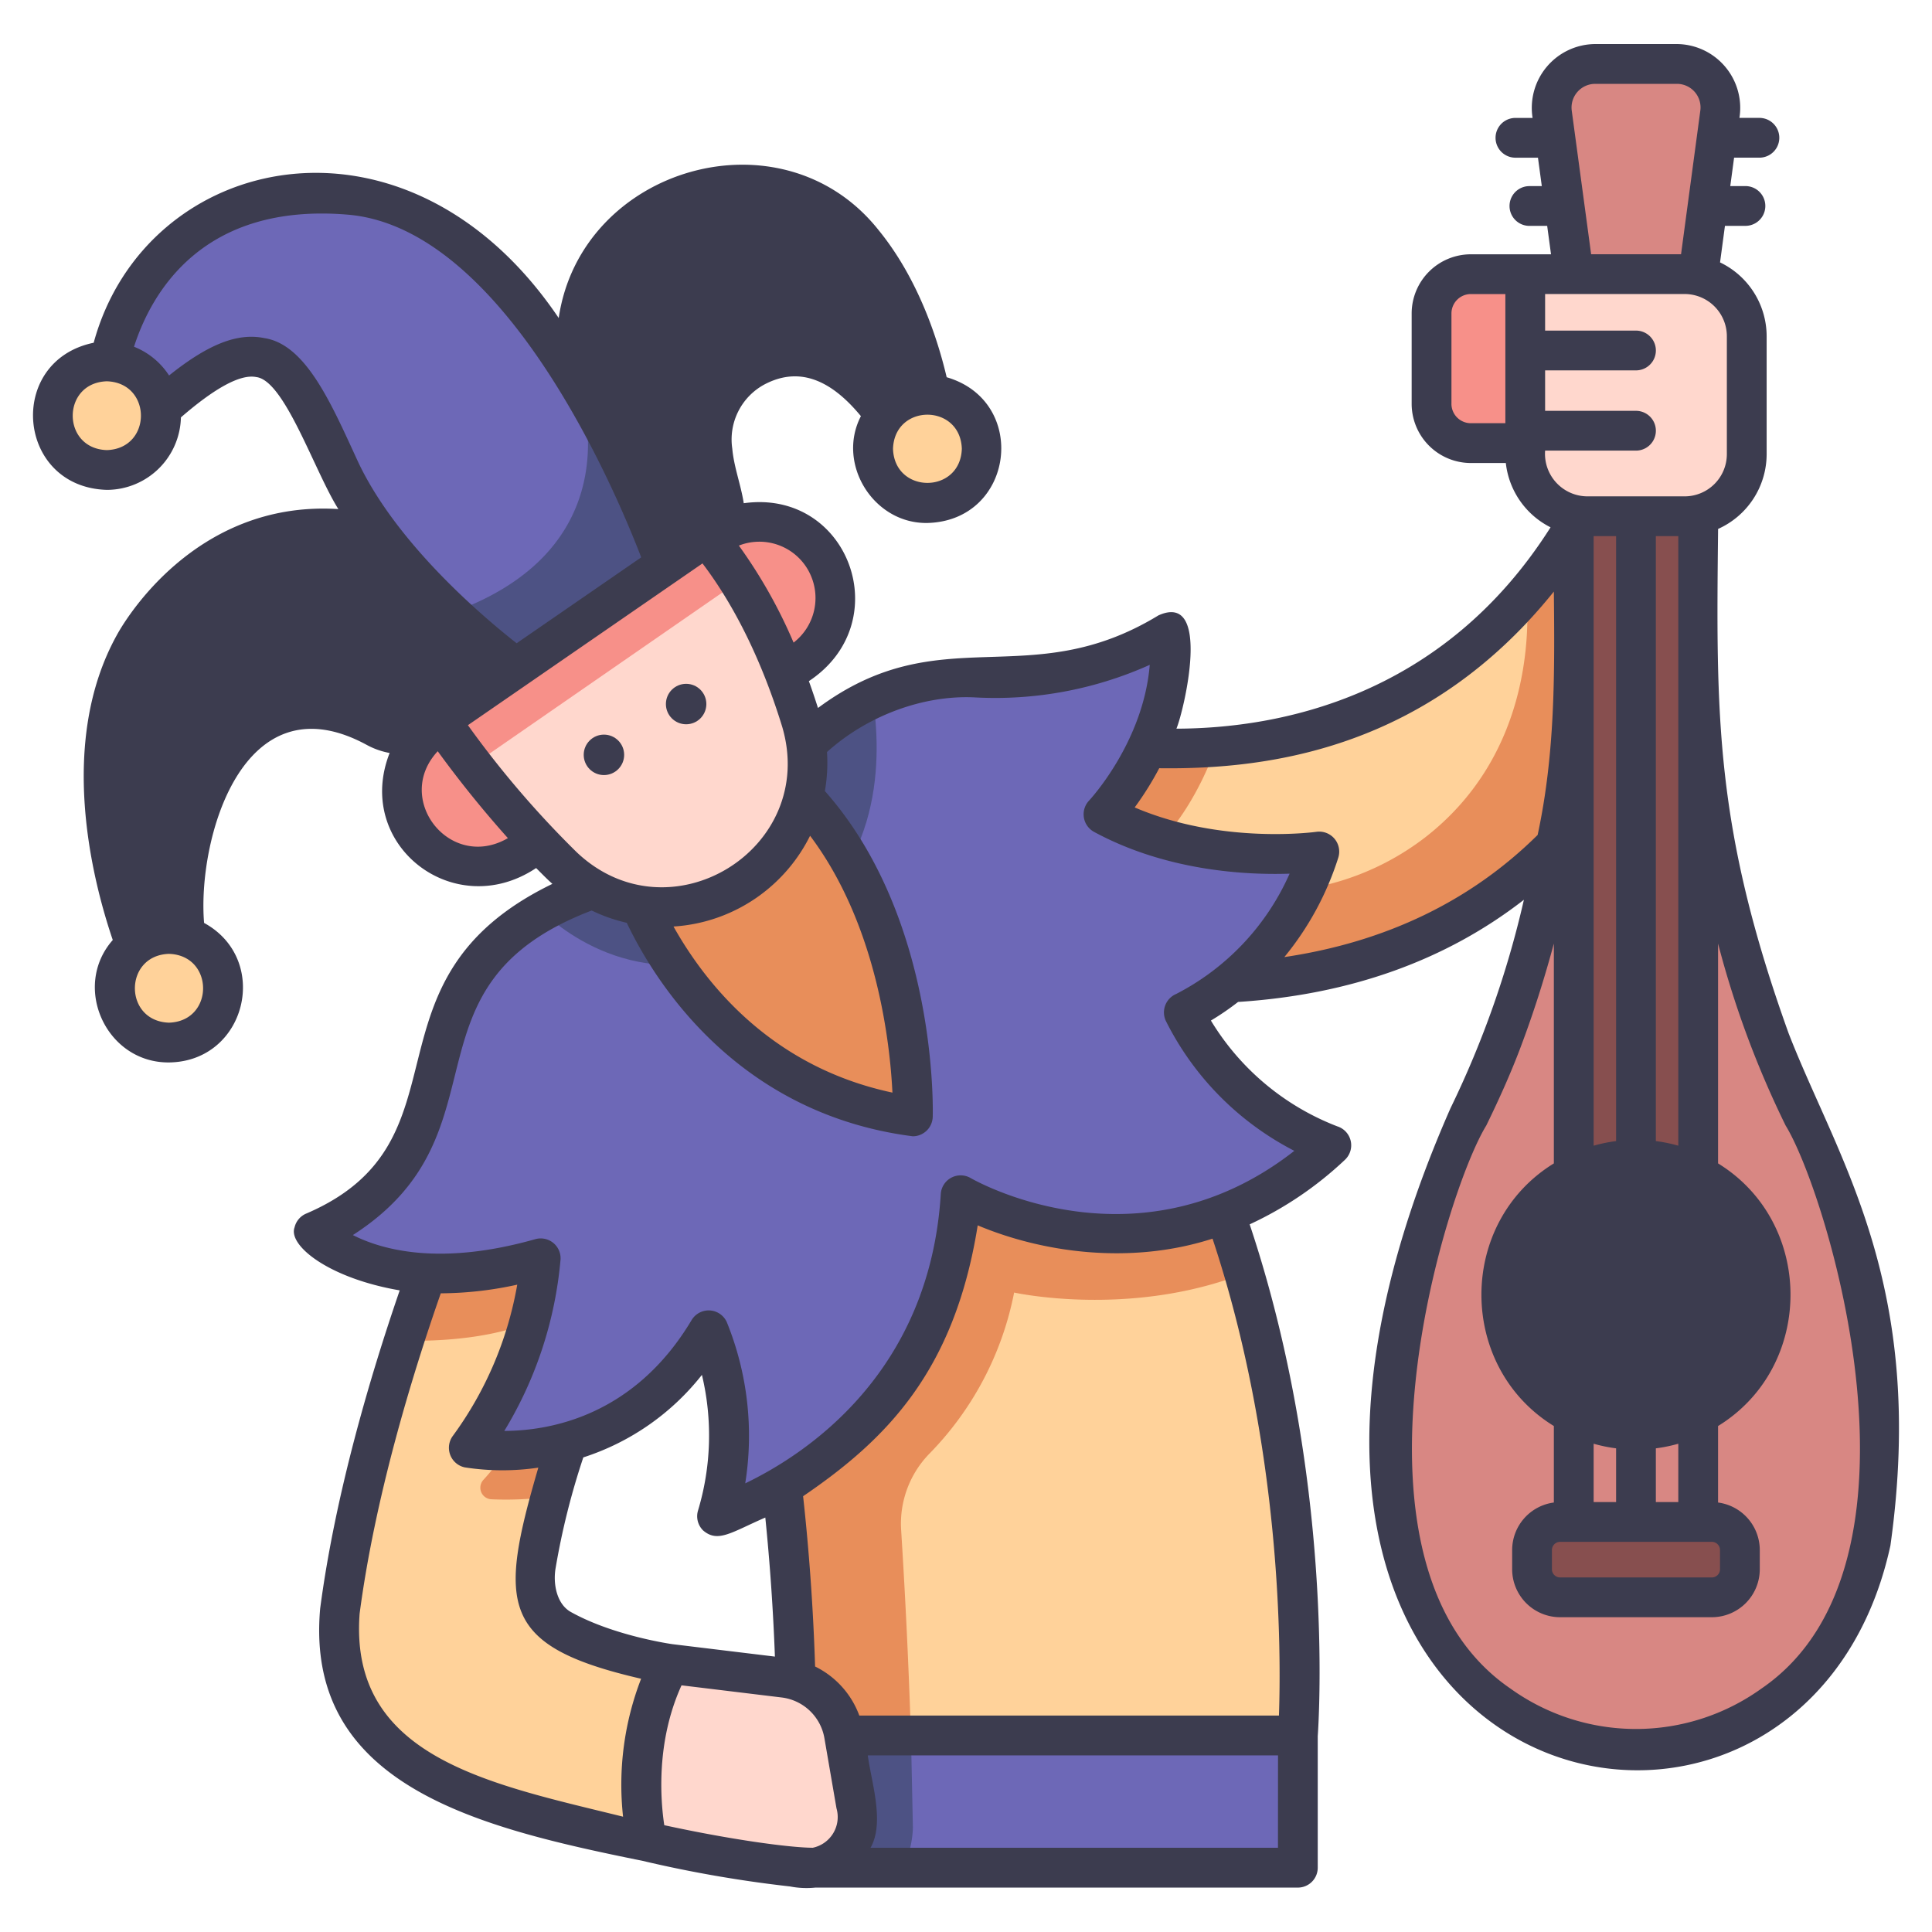 <svg id="icon" height="512" viewBox="0 0 340 340" width="512" xmlns="http://www.w3.org/2000/svg"><path d="m214.014 131.459c16.136-1.251 37.727-7.145 54.656-27.019l8.285 16.56c-17.662 40.228-47.1 50.167-86.065 35.626z" fill="#ffd29a"/><path d="m282.293 82.71a92.317 92.317 0 0 1 -13.633 21.721c.589 8.278.034 28.947-17.75 42.855a46.626 46.626 0 0 1 -30.61 9.714 61.011 61.011 0 0 1 -20.969-4.518c7.756-5.509 12.254-14.417 14.683-21.018a85.478 85.478 0 0 1 -23.123-1.143c-10.9 31.854 12.33 42.592 12.33 42.592a111.274 111.274 0 0 0 30.267-2.3l.015.005c44.808-10.047 56.783-47.224 56.783-47.224v-40.684z" fill="#e88e5a"/><path d="m71.084 235.943c-4.376 13.647-9.074 30.913-11.268 47.59a27.653 27.653 0 0 0 12.8 27.086c8.145 5.1 24.259 10.538 41.256 13.441l4.035-31.242s-10.887-1.47-19.15-6.078c-3.81-2.124-5.166-7.02-4.441-11.321.541-3.206 1.37-7.374 2.612-12.056l5.611-40.224z" fill="#ffd29a"/><path d="m80.608 209.617s-4.555 10.83-9.524 26.326c7.212.139 18.939-.523 26.6-5.5 0 0-.944 17.284-12.6 29.973a2.04 2.04 0 0 0 1.4 3.433 58.488 58.488 0 0 0 10.455-.481c2.552-9.626 6.838-21.42 13.942-31.522-5.164-13.946-15.881-20.527-30.273-22.229z" fill="#e88e5a"/><path d="m138.666 271.788c.831 9.471 1.486 20.955 1.486 33.627h88.254a255.76 255.76 0 0 0 -9.445-81.315l-46.2-11.965z" fill="#ffd29a"/><path d="m158.9 328.674h69.51v-23.259h-68.098c-3.712 5.793-3.612 13.885-1.412 23.259z" fill="#6d68b7"/><path d="m197.574 176.789c-26.728 19.033-52.328 41.406-62.327 68.167 0 0 4.9 34.613 4.9 60.459h20.16c-.436-13.93-1.116-26.577-1.718-36.1a17.645 17.645 0 0 1 4.933-13.455 55.747 55.747 0 0 0 14.947-28.393s20.287 4.5 40.483-3.362c-4.643-15.92-11.445-32.318-21.378-47.316z" fill="#e88e5a"/><path d="m95.439 160.426a43.247 43.247 0 0 0 -7.466 5.519 36.819 36.819 0 0 0 -11.137 21.492c-1.3 8.236-5.448 21.457-18.625 28.051a2.03 2.03 0 0 0 -.2 3.5c4.921 3.224 16.663 8.26 37.146 2.451a66.732 66.732 0 0 1 -10.686 30.575 2.042 2.042 0 0 0 1.546 3.193c7.754.47 26.548-.735 38.7-21.1a49.939 49.939 0 0 1 2.482 28.963 2.035 2.035 0 0 0 2.79 2.31c10.068-4.343 36.845-19.2 39.07-55.041 0 0 32.585 18.879 62.745-6.571a2.041 2.041 0 0 0 -.463-3.408 48.5 48.5 0 0 1 -23.008-22.2s15.445-6.512 22.779-25.267a2.033 2.033 0 0 0 -2.037-2.752c-6.391.414-21.5.433-34.889-6.825 0 0 11.65-12.2 11.761-28.654a2.046 2.046 0 0 0 -2.969-1.853 62.62 62.62 0 0 1 -31.174 6.436 39.058 39.058 0 0 0 -18.2 3.663c-10.247 24.664-28.134 39.162-58.165 37.518z" fill="#6d68b7"/><path d="m132.645 154.928s-19.757-4.7-37.206 5.5c3.886 3.712 19.8 16.674 41.535 3.936 18.739-10.984 18.136-31.666 16.626-41.45-12.874 5.923-22.63 18.255-20.955 32.014z" fill="#4d5284"/><path d="m118.6 169.826c7.446 11.021 20.463 23.559 42.045 26.643 0 0 .726-24.454-11.008-45a73.019 73.019 0 0 0 -31.037 18.357z" fill="#e88e5a"/><path d="m80.546 123.51-5.933 6.149a13.4 13.4 0 0 0 -.79 17.958 13.4 13.4 0 0 0 16.75 3.219l7.828-4.277z" fill="#f79089"/><path d="m120.747 95.779 7.994-3.019a13.4 13.4 0 0 1 16.808 6.372 13.4 13.4 0 0 1 -3.664 16.658l-7.022 5.5z" fill="#f79089"/><path d="m136.961 136.08-27.119 15.658a66.7 66.7 0 0 0 8.757 18.088 36.613 36.613 0 0 0 18.375-5.463 33.188 33.188 0 0 0 12.658-12.9 56.06 56.06 0 0 0 -12.671-15.383z" fill="#e88e5a"/><path d="m83.232 134.638a165.241 165.241 0 0 0 15.882 17.908 25.4 25.4 0 0 0 32.561 2.18 25.341 25.341 0 0 0 9.318-27.88 103.581 103.581 0 0 0 -10.955-24.595c-17.859 6.038-33.506 16.737-46.806 32.387z" fill="#ffd7cd"/><path d="m317.394 196.666c-2.146-4.407-4.169-8.876-5.9-13.461-7.065-18.692-12.237-35.722-13.625-46.3-.649-4.943.989-11.343.989-16.329v-71.941l3.837-28.586a7.651 7.651 0 0 0 -7.584-8.669h-14.4a7.651 7.651 0 0 0 -7.582 8.676l3.827 28.31v72.206c0 4.986.649 13.921 0 18.865-1.388 10.581-5.571 25.076-12.636 43.768-1.733 4.585-3.756 9.054-5.9 13.461-4.521 9.285-18.09 40.908-11.848 74.807 2.657 14.428 9.687 23.255 17.212 28.655a41.56 41.56 0 0 0 48.248 0c7.524-5.4 14.555-14.227 17.211-28.655 6.241-33.899-7.328-65.522-11.849-74.807z" fill="#d88783"/><path d="m277.463 84.788h21.393v124.829h-21.393z" fill="#874f4f"/><circle cx="287.906" cy="227.848" fill="#3c3c4f" r="23.768"/><circle cx="106.283" cy="132.841" fill="#3c3c4f" r="3.559"/><circle cx="120.747" cy="123.901" fill="#3c3c4f" r="3.559"/><path d="m83.233 134.638 46.8-32.382a67.434 67.434 0 0 0 -6.963-9.269l-47.329 31.258s2.848 4.386 7.492 10.393z" fill="#f79089"/><path d="m117.065 99.422 7.822-5.394a5.81 5.81 0 0 0 2.285-6.451 52.2 52.2 0 0 1 -1.767-8.129 14.658 14.658 0 0 1 24.13-13.087 47.7 47.7 0 0 1 8.373 9.438l6.217-3.865s-2.289-17.045-12.2-29.2c-16.156-19.815-48.467-9.192-50.452 16.3-.812 10.397 2.649 23.846 15.592 40.388z" fill="#3c3c4f"/><path d="m90.821 117.52-14.56 10.041a9.583 9.583 0 0 1 -10.036.464c-6.651-3.616-18.921-7.283-27.995 7.441-8.055 13.071-5.465 31.794-5.465 31.794l-7.757 1.946s-14.286-32.524-1.368-55.776c0 0 17.478-34.2 56.384-14.134z" fill="#3c3c4f"/><path d="m79.359 107.868c-6.8-6.4-14.966-15.4-19.541-25.167-8.824-18.84-12.163-28.857-33.15-9.3l-7.868-7.394s4.17-34.951 42.687-31.719c16.867 1.412 30.644 17.363 40.263 33.121 10.918 21.077.056 38.854-22.391 40.459z" fill="#6d68b7"/><g fill="#ffd29a"><circle cx="18.798" cy="73.156" r="9.555"/><circle cx="163.211" cy="78.98" r="9.555"/><circle cx="29.741" cy="173.917" r="9.555"/></g><path d="m79.361 107.866a127.627 127.627 0 0 0 11.46 9.654l26.244-18.1a185.154 185.154 0 0 0 -15.317-32.01c.052.14 10.901 28.614-22.387 40.456z" fill="#4d5284"/><rect fill="#874f4f" height="13.266" rx="4.939" width="36.583" x="269.614" y="267.839"/><path d="m267.717 48.243h-8.617a7.074 7.074 0 0 0 -6.916 7.223v16.61a7.074 7.074 0 0 0 6.916 7.224h9.059z" fill="#f79089"/><path d="m296.47 90.851h-17.129a10.927 10.927 0 0 1 -10.927-10.927v-.624a9.865 9.865 0 0 0 0-7v-7.12a9.86 9.86 0 0 0 0-7v-9.937h28.056a10.928 10.928 0 0 1 10.93 10.928v20.753a10.928 10.928 0 0 1 -10.93 10.927z" fill="#ffd7cd"/><path d="m140.152 324.691a3.984 3.984 0 0 0 3.984 3.983h14.764a17.068 17.068 0 0 0 1.756-7.025l-.34-16.234h-20.16z" fill="#4d5284"/><path d="m117.911 292.818 20.031 2.43a12.253 12.253 0 0 1 10.6 10.085l2.12 12.31a8.9 8.9 0 0 1 -9.686 11.031s-15.961-1.7-27.1-4.614c0 0-4.034-16.292 4.035-31.242z" fill="#ffd7cd"/><path d="m255.271 195.011c-54.14 122.926 61.849 148.619 77.413 76.972 6.42-45.93-9.238-67.777-17.917-90.139-13.01-36.21-12.766-55.916-12.411-88.761a14.439 14.439 0 0 0 8.544-13.159v-20.753a14.432 14.432 0 0 0 -8.2-12.993l.863-6.431h3.606a3.5 3.5 0 0 0 0-7h-2.669l.671-5h4.457a3.5 3.5 0 0 0 0-7h-3.518a11.232 11.232 0 0 0 -11-12.995h-14.4a11.231 11.231 0 0 0 -11 13h-3.018a3.5 3.5 0 0 0 0 7h3.964l.676 5h-2.18a3.5 3.5 0 0 0 0 7h3.126l.675 5h-14.11a10.427 10.427 0 0 0 -10.415 10.416v15.9a10.427 10.427 0 0 0 10.415 10.415h6.157a14.444 14.444 0 0 0 7.873 11.317c-19 29.992-47.846 35.378-65.843 35.435 1.314-3.111 6.332-24.22-3.165-19.936-22.908 13.96-38.206.181-59.915 16.294q-.765-2.412-1.6-4.723c15.658-10.377 7.008-33.887-11.462-31.31-.489-3.2-1.737-6.4-2.014-9.574a11 11 0 0 1 5.663-11.333c6.386-3.357 11.973-.475 16.968 5.582-4.348 8.386 2.224 18.969 11.705 18.8 15.3-.389 17.927-21.408 3.388-25.648-1.535-6.536-4.938-17.252-11.964-25.869-16.945-21.4-52.4-11.153-56.311 15.449-26.712-39.573-72.667-29.277-81.835 4.351-15.488 3.204-13.618 25.426 2.312 25.892a13.062 13.062 0 0 0 13.038-12.755c6.078-5.268 10.541-7.656 13.27-7.095 5 .6 10.242 16.588 14.438 23.231-25.554-1.636-38.046 20.449-38.969 22.145-10.488 18.888-4.37 42.991-.731 53.69-7.255 8.224-1.172 21.639 9.9 21.546 13.617-.165 17.957-18.118 6.171-24.553-1.224-14.46 6.668-43.278 28.642-31.319a13.383 13.383 0 0 0 4.011 1.412c-6.337 16.139 11.33 29.888 25.779 20.249.939.938 1.873 1.9 2.863 2.786-34.959 16.94-13.479 45.145-43.225 57.983a3.5 3.5 0 0 0 -2.149 2.47c-1.179 3.144 5.945 8.934 18.505 11.085-5.176 15.051-11.354 35.9-14 56-2.778 31.285 28.065 38.574 56.791 44.406a219.875 219.875 0 0 0 25.9 4.494 15.149 15.149 0 0 0 4.457.2h84.909a3.5 3.5 0 0 0 3.5-3.5v-23.142c.227-3.2 2.888-45.58-11.979-90.076a62.851 62.851 0 0 0 16.751-11.346 3.5 3.5 0 0 0 -1.323-5.9 44.79 44.79 0 0 1 -22.249-18.621 47.575 47.575 0 0 0 4.782-3.274c19.717-1.271 36.584-7.315 50.3-17.982a170.479 170.479 0 0 1 -12.911 36.667zm25.184-100.66h3.951v106.461a27.178 27.178 0 0 0 -3.951.811zm3.951 153.441a20.074 20.074 0 0 1 -3.951-1.113v-37.662a20.143 20.143 0 0 1 3.951-1.113zm7-39.888a20.114 20.114 0 0 1 3.95 1.113v37.662a20.114 20.114 0 0 1 -3.95 1.113zm-17.951 34.131c-7.69-7.479-7.688-20.9 0-28.374zm10.951 12.849v9.455h-3.951v-10.266a27.178 27.178 0 0 0 3.951.811zm-9.853 16.455h26.7a1.44 1.44 0 0 1 1.439 1.439v3.387a1.44 1.44 0 0 1 -1.439 1.439h-26.7a1.441 1.441 0 0 1 -1.439-1.439v-3.387a1.441 1.441 0 0 1 1.439-1.439zm20.8-7h-3.95v-9.455a27.138 27.138 0 0 0 3.95-.811zm7-50.677c7.69 7.478 7.688 20.9 0 28.372zm-10.95-12.85v-106.461h3.95v107.272a27.138 27.138 0 0 0 -3.947-.811zm-14.803-181.348a4.169 4.169 0 0 1 4.115-4.707h14.4a4.151 4.151 0 0 1 4.115 4.7l-3.393 25.283h-15.824zm-21.168 51.6v-15.9a3.419 3.419 0 0 1 3.415-3.416h6.071v22.73h-6.071a3.419 3.419 0 0 1 -3.419-3.415zm16.482 8.236h15.992a3.5 3.5 0 0 0 0-7h-15.992v-7.12h15.992a3.5 3.5 0 0 0 0-7h-15.992v-6.437h24.556a7.437 7.437 0 0 1 7.428 7.428v20.753a7.437 7.437 0 0 1 -7.428 7.427h-17.129a7.49 7.49 0 0 1 -7.427-8.051zm-170.379 70.72a171.267 171.267 0 0 1 -19.189-22.4l41.279-28.467c5.709 7.5 10.535 17.367 14.023 28.724 6.363 21.5-19.767 37.576-36.113 22.142zm32.2 7.533a28.875 28.875 0 0 0 8.826-10.472c11.788 15.676 14.069 36.5 14.492 45.2-20.939-4.446-32.578-18.634-38.526-29.228a28.807 28.807 0 0 0 15.212-5.501zm8.695-56.825a9.918 9.918 0 0 1 -2.772 12.359 88.274 88.274 0 0 0 -9.63-17.072 9.868 9.868 0 0 1 12.406 4.712zm26.836-21.748c-.255 8-11.856 8-12.11 0 .255-8.001 11.856-7.999 12.11 0zm-64.166-12.932c-3.963-33.061 43.479-46.958 54.31.445a12.989 12.989 0 0 0 -3.213 1.494c-6.312-7.718-15.875-11.456-25.017-6.475a17.853 17.853 0 0 0 -9.247 18.4 55.447 55.447 0 0 0 1.886 8.68 2.3 2.3 0 0 1 -.921 2.557l-4.124 2.845a187.763 187.763 0 0 0 -13.674-27.872c0-.022 0-.049 0-.074zm-86.3 13.162c-8-.254-8-11.856 0-12.109 8 .255 8 11.856 0 12.109zm27.715-19.71c-4.678-.964-9.833 1.033-16.761 6.579a13.113 13.113 0 0 0 -6.169-5.06c3.051-9.473 12.015-25.392 37.615-23.243 27.729 2.327 47.279 48.946 51.642 60.31l-21.921 15.114c-5.48-4.291-21.084-17.357-27.934-31.982-4.603-9.973-9.082-20.604-16.472-21.718zm-16.774 120.472c-8-.255-8-11.856 0-12.109 8.001.254 7.999 11.856 0 12.109zm5.51-46.342c-5.487 8.9-6.468 19.9-6.377 27.277a12.963 12.963 0 0 0 -2.972.534c-3.338-10.435-7.856-30.866.851-46.411.5-.959 12.374-23.248 38.215-17.616a128.794 128.794 0 0 0 19.923 19.944l-10.617 7.322a6.071 6.071 0 0 1 -6.377.27c-12.997-7.065-24.897-3.9-32.646 8.68zm53.649 14.134c-10 5.224-19.586-7.27-11.867-15.561a194.917 194.917 0 0 0 12.35 15.297zm-25.614 136.226c2.674-20.327 9.1-41.547 14.284-56.387a63.807 63.807 0 0 0 13.456-1.523 63.407 63.407 0 0 1 -11.333 26.611 3.525 3.525 0 0 0 2.084 5.54 43.048 43.048 0 0 0 12.958.049c-7.032 24.124-6.864 31.4 18.09 37.152a51.644 51.644 0 0 0 -3.176 24.274c-23.349-5.769-48.249-10.33-46.363-35.716zm60.423-14.684c2.613 2.282 4.983.357 10.974-2.244.819 8.077 1.385 16.27 1.689 24.47l-18.008-2.184c-.374-.053-10.44-1.5-17.9-5.664-2.505-1.4-3.152-4.962-2.693-7.684a129.493 129.493 0 0 1 4.883-19.522 43.6 43.6 0 0 0 20.873-14.521 45.856 45.856 0 0 1 -.676 23.835 3.5 3.5 0 0 0 .858 3.514zm23.5 48.931a5.524 5.524 0 0 1 -4.179 6.937c-4.06-.02-14.3-1.4-26.129-3.97-.646-4.268-1.511-14.629 3.038-24.614l17.577 2.133a8.7 8.7 0 0 1 7.573 7.2zm77.693 6.937h-71.702c2.526-4.418.148-11.53-.485-16.259h72.195zm.166-23.259h-73.841a15.591 15.591 0 0 0 -7.783-8.637c-.32-10.047-1.029-20.109-2.11-29.969 14.739-10.042 26.649-22.057 30.727-47.668 11.243 4.735 26.777 7.036 41.324 2.34 12.247 36.888 12.07 73.119 11.687 83.934zm-19.876-122.205a51.681 51.681 0 0 0 22.59 22.819c-27.306 21.368-55.723 5.5-56.972 4.785a3.5 3.5 0 0 0 -5.247 2.811c-1.955 31.479-23.624 45.737-34.414 50.921a53.153 53.153 0 0 0 -3.253-28.394 3.5 3.5 0 0 0 -6.187-.335c-10.091 16.908-24.957 19.478-32.959 19.5a69.744 69.744 0 0 0 9.9-30.209 3.5 3.5 0 0 0 -4.451-3.534c-16.679 4.729-26.9 1.921-32.1-.722 28.066-18.057 7.329-43.852 42.03-57.117a28.809 28.809 0 0 0 6.171 2.165c5.993 12.565 20.945 33.805 50.344 37.569a3.523 3.523 0 0 0 3.5-3.4c.042-1.439.789-35.059-18.979-57.361a28.718 28.718 0 0 0 .373-6.864c7.108-6.412 17.006-10.08 26.083-9.609a66.381 66.381 0 0 0 30.716-5.732c-1.12 13.628-10.58 23.782-10.684 23.892a3.522 3.522 0 0 0 .864 5.493c12.756 6.916 26.78 7.62 34.431 7.364a43.634 43.634 0 0 1 -19.976 21.178 3.523 3.523 0 0 0 -1.78 4.78zm20.831-11.279a52.505 52.505 0 0 0 9.5-17.517 3.524 3.524 0 0 0 -3.836-4.531c-.177.026-16.638 2.3-32-4.288a54.817 54.817 0 0 0 4.317-6.9c20.017.269 47.48-3.761 69.448-31.089.151 14.361.241 28.458-2.854 42.831-11.777 11.652-26.746 18.85-44.575 21.494zm41.57 15.888c2.345-6.2 4.269-12.362 5.862-18.267v38.688c-17 10.455-16.992 35.768 0 46.216v13.463a8.445 8.445 0 0 0 -7.341 8.359v3.387a8.449 8.449 0 0 0 8.439 8.439h26.7a8.449 8.449 0 0 0 8.439-8.439v-3.387a8.446 8.446 0 0 0 -7.341-8.359v-13.463c17-10.455 16.992-35.768 0-46.216v-38.687a169.478 169.478 0 0 0 11.891 32.022c7.3 11.857 27.521 77.366-4.259 99.087a37.852 37.852 0 0 1 -44.166 0c-31.782-21.735-11.554-87.242-4.257-99.087 2.532-5.192 4.448-9.563 6.033-13.756z" fill="#3c3c4f"/></svg>